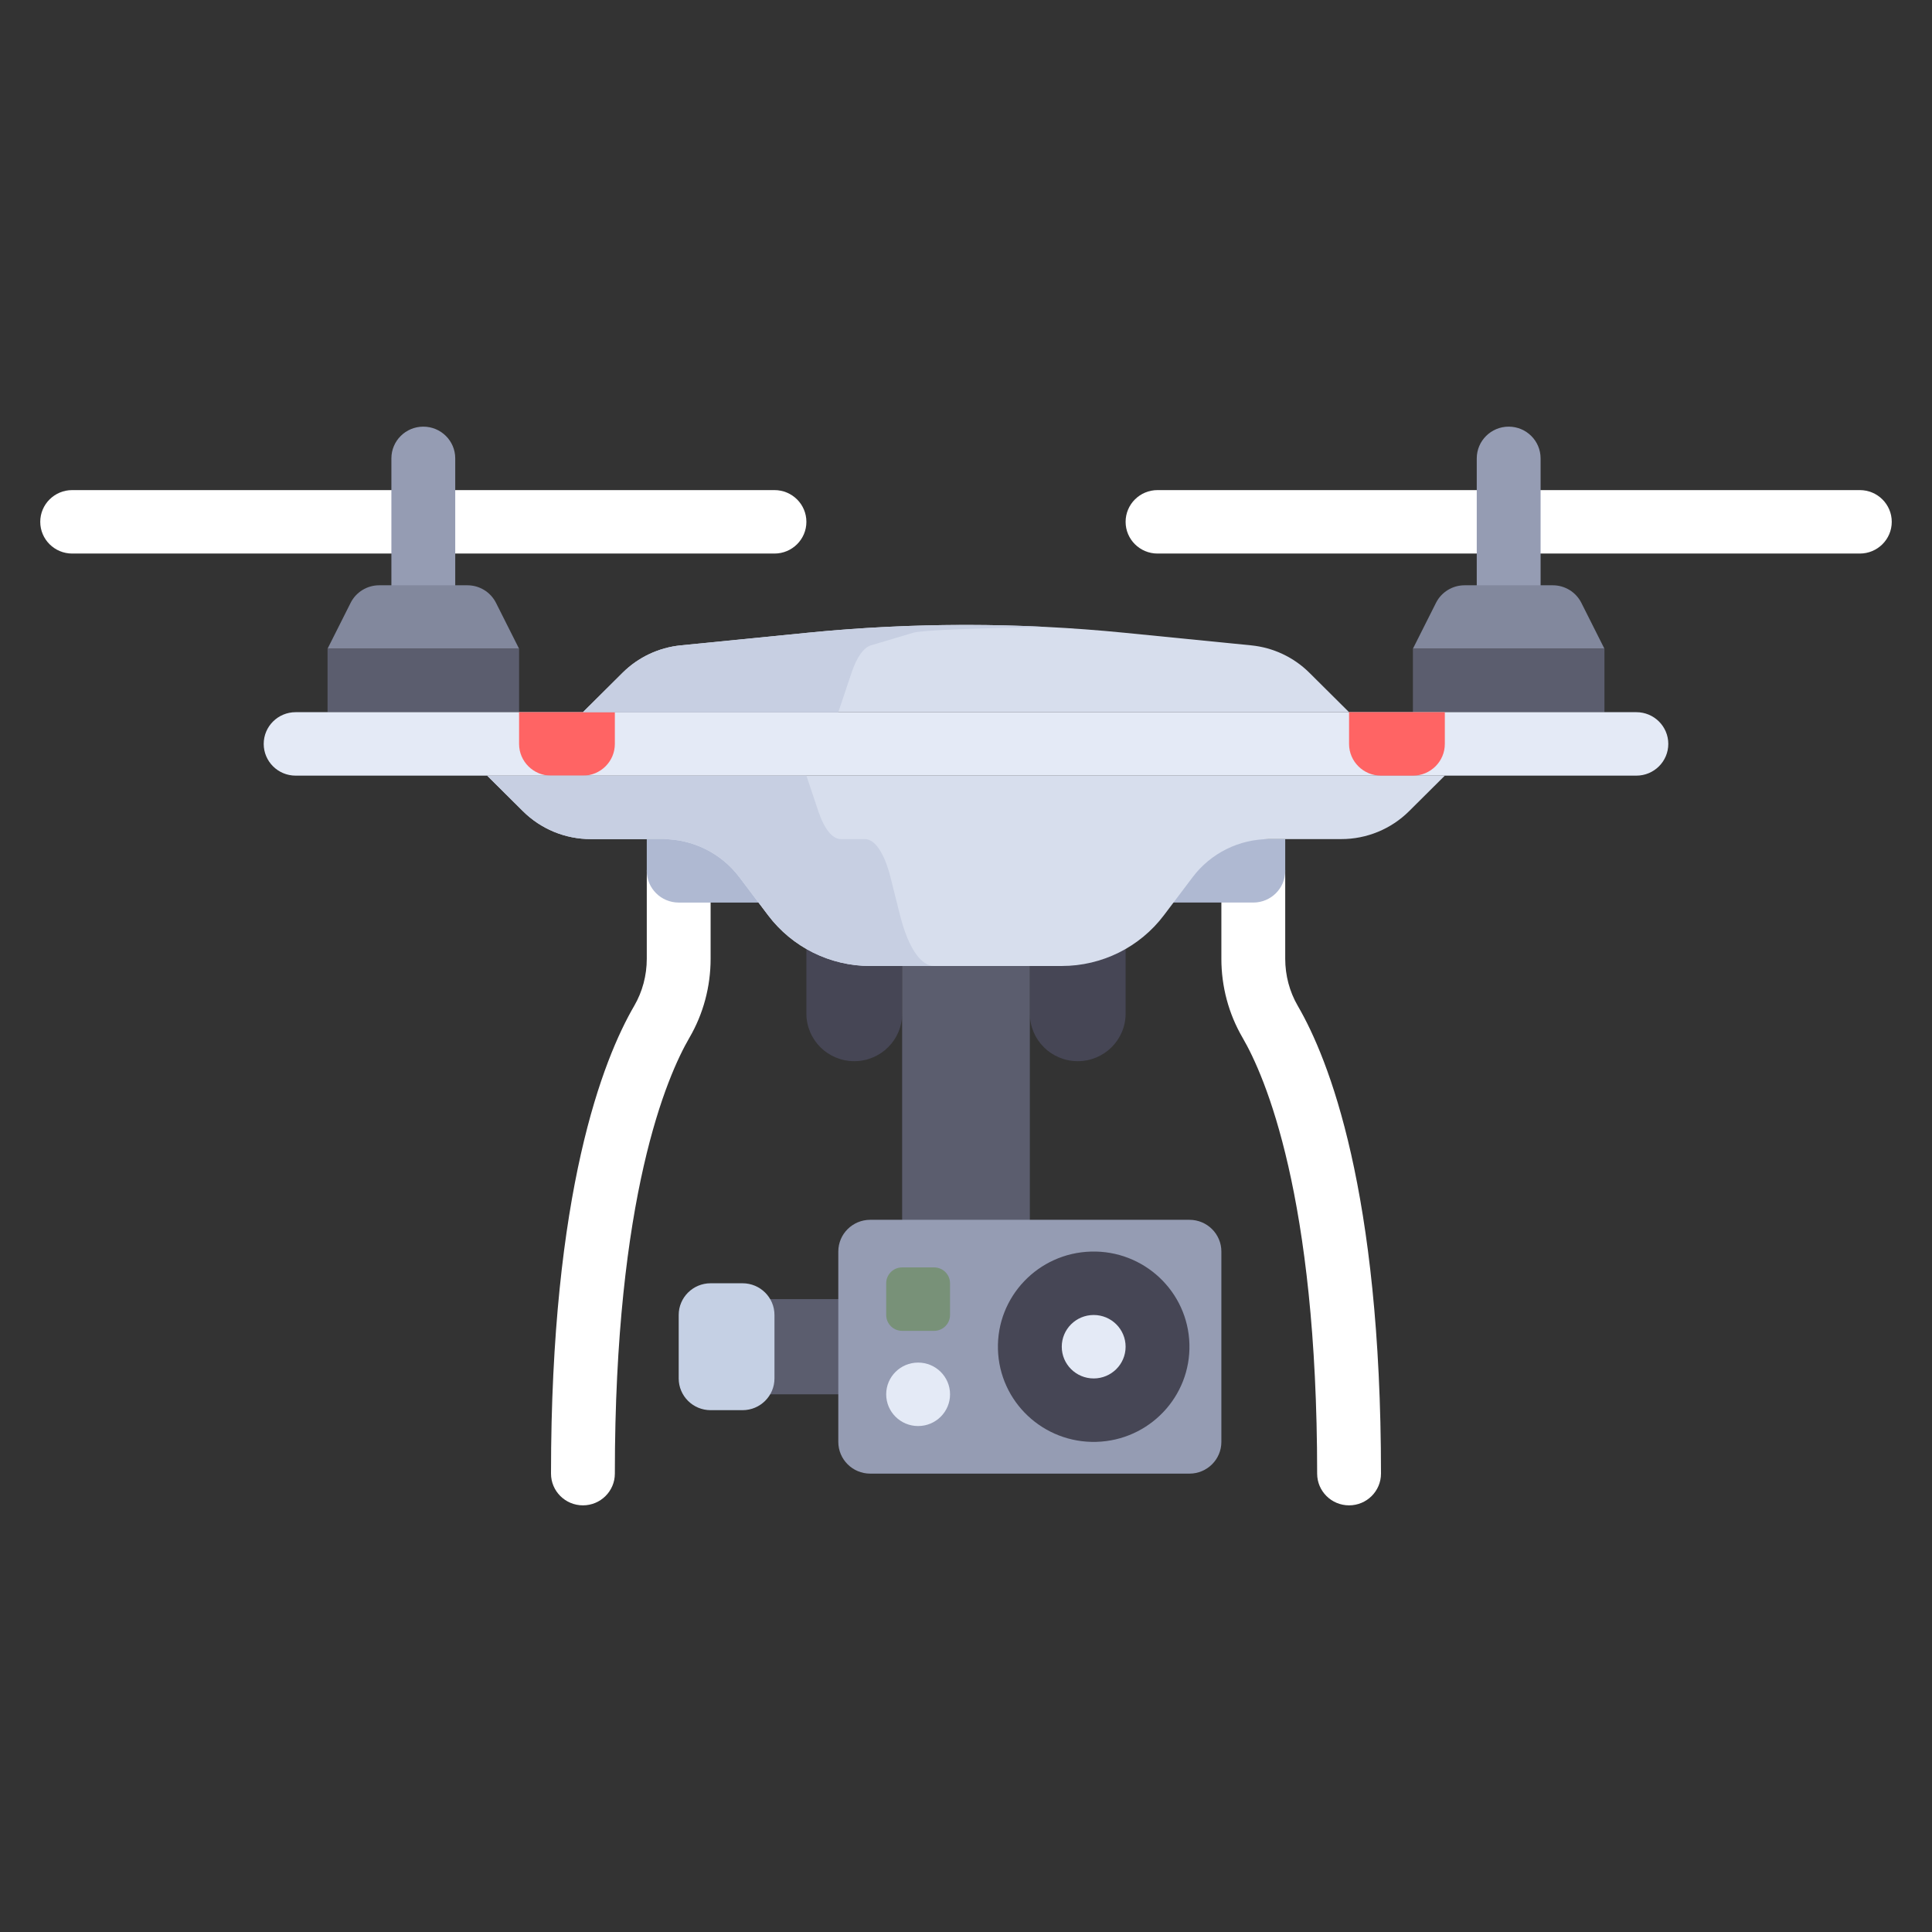 <svg width="240" height="240" viewBox="0 0 240 240" fill="none" xmlns="http://www.w3.org/2000/svg">
<rect x="0" y="0" width="240" height="240" fill="#333333" stroke="none"/>
<g clip-path="url(#clip0_4081_3220)">
<path d="M231.034 68.764H143.793C141.603 68.764 139.827 67 139.827 64.824C139.827 62.647 141.603 60.882 143.793 60.882H231.034C233.224 60.882 235 62.647 235 64.824C235 67 233.224 68.764 231.034 68.764Z" fill="white"/>
<path d="M96.207 68.764H8.966C6.776 68.764 5 67 5 64.824C5 62.647 6.776 60.882 8.966 60.882H96.207C98.397 60.882 100.173 62.647 100.173 64.824C100.173 67 98.397 68.764 96.207 68.764Z" fill="white"/>
<path d="M52.586 53C50.396 53 48.62 54.765 48.62 56.941V76.647H56.551V56.941C56.552 54.765 54.776 53 52.586 53Z" fill="#959CB3"/>
<path d="M187.414 53C185.224 53 183.448 54.765 183.448 56.941V76.647H191.378V56.941C191.38 54.765 189.604 53 187.414 53Z" fill="#959CB3"/>
<path d="M106.121 131.824C102.836 131.824 100.173 129.176 100.173 125.912V114.089C100.173 110.823 102.836 108.177 106.121 108.177C109.406 108.177 112.068 110.824 112.068 114.089V125.912C112.068 129.176 109.406 131.824 106.121 131.824Z" fill="#464655"/>
<path d="M133.88 131.824C130.595 131.824 127.932 129.176 127.932 125.912V114.089C127.932 110.823 130.595 108.177 133.88 108.177C137.164 108.177 139.828 110.824 139.828 114.089V125.912C139.828 129.176 137.164 131.824 133.88 131.824Z" fill="#464655"/>
<path d="M127.93 116.059H112.068V155.471H127.93V116.059Z" fill="#5B5D6E"/>
<path d="M72.414 187C70.224 187 68.448 185.235 68.448 183.059C68.448 147.952 74.925 131.581 78.784 124.95C79.805 123.197 80.345 121.176 80.345 119.107V108.177C80.345 106 82.12 104.235 84.311 104.235C86.5 104.235 88.275 106 88.275 108.177V119.107C88.275 122.562 87.367 125.947 85.649 128.897C82.862 133.684 76.379 148.551 76.379 183.059C76.379 185.235 74.604 187 72.414 187Z" fill="white"/>
<path d="M167.586 187C165.396 187 163.621 185.235 163.621 183.059C163.621 148.551 157.138 133.684 154.35 128.895C152.632 125.947 151.723 122.562 151.723 119.107V108.177C151.723 106 153.499 104.235 155.689 104.235C157.879 104.235 159.655 106 159.655 108.177V119.107C159.655 121.176 160.195 123.197 161.213 124.948C165.075 131.581 171.551 147.952 171.551 183.058C171.552 185.235 169.776 187 167.586 187Z" fill="white"/>
<path d="M84.311 104.236H80.345V108.177C80.345 110.353 82.12 112.119 84.311 112.119H96.207V104.236H84.311Z" fill="#AFB9D2"/>
<path d="M155.689 104.236H143.793V112.118H155.689C157.879 112.118 159.655 110.353 159.655 108.177V104.235L155.689 104.236Z" fill="#AFB9D2"/>
<path d="M64.482 80.588H40.689L43.558 74.884C44.231 73.549 45.604 72.706 47.106 72.706H58.065C59.568 72.706 60.94 73.549 61.613 74.884L64.482 80.588Z" fill="#82889D"/>
<path d="M64.482 80.588H40.689V88.471H64.482V80.588Z" fill="#5B5D6E"/>
<path d="M199.31 80.588H175.516L178.386 74.884C179.058 73.549 180.431 72.706 181.933 72.706H192.893C194.395 72.706 195.768 73.549 196.44 74.884L199.31 80.588Z" fill="#82889D"/>
<path d="M199.31 80.588H175.516V88.471H199.31V80.588Z" fill="#5B5D6E"/>
<path d="M203.275 96.353H36.725C34.535 96.353 32.759 94.588 32.759 92.412C32.759 90.235 34.535 88.47 36.725 88.47H203.275C205.465 88.47 207.241 90.235 207.241 92.412C207.241 94.589 205.465 96.353 203.275 96.353Z" fill="#E4EAF6"/>
<path d="M155.429 80.169L139.729 78.608C126.609 77.304 113.389 77.304 100.271 78.608L84.569 80.169C81.837 80.44 79.282 81.644 77.341 83.573L72.414 88.471H167.586L162.657 83.573C160.716 81.643 158.161 80.44 155.429 80.169Z" fill="#D7DEED"/>
<path d="M60.516 96.353L64.964 100.772C67.194 102.99 70.221 104.235 73.377 104.235H82.327C86.071 104.235 89.598 105.987 91.845 108.965L95.414 113.694C98.409 117.664 103.111 119.999 108.103 119.999H131.896C136.889 119.999 141.59 117.663 144.586 113.694L148.155 108.965C150.402 105.987 153.927 104.235 157.673 104.235H166.623C169.779 104.235 172.804 102.989 175.036 100.772L179.482 96.353H60.516Z" fill="#D7DEED"/>
<path d="M106.616 161.382H93.232V173.206H106.616V161.382Z" fill="#5B5D6E"/>
<path d="M147.759 183.059H108.103C105.913 183.059 104.137 181.294 104.137 179.117V155.47C104.137 153.294 105.913 151.529 108.103 151.529H147.759C149.949 151.529 151.723 153.294 151.723 155.47V179.117C151.723 181.295 149.949 183.059 147.759 183.059Z" fill="#959CB3"/>
<path d="M92.241 175.177H88.275C86.085 175.177 84.31 173.412 84.31 171.235V163.353C84.31 161.176 86.085 159.412 88.275 159.412H92.241C94.431 159.412 96.207 161.176 96.207 163.353V171.235C96.207 173.412 94.431 175.177 92.241 175.177Z" fill="#C5D0E4"/>
<path d="M136.192 179.114C142.76 178.932 147.936 173.494 147.754 166.966C147.572 160.438 142.099 155.293 135.531 155.475C128.963 155.656 123.787 161.095 123.969 167.622C124.151 174.15 129.624 179.295 136.192 179.114Z" fill="#464655"/>
<path d="M135.862 171.236C138.052 171.236 139.827 169.471 139.827 167.294C139.827 165.118 138.052 163.353 135.862 163.353C133.671 163.353 131.896 165.118 131.896 167.294C131.896 169.471 133.671 171.236 135.862 171.236Z" fill="#E4EAF6"/>
<path d="M114.052 177.148C116.242 177.148 118.018 175.383 118.018 173.206C118.018 171.029 116.242 169.265 114.052 169.265C111.862 169.265 110.086 171.029 110.086 173.206C110.086 175.383 111.862 177.148 114.052 177.148Z" fill="#E4EAF6"/>
<path d="M116.034 165.324H112.068C110.973 165.324 110.086 164.441 110.086 163.353V159.412C110.086 158.323 110.973 157.441 112.068 157.441H116.034C117.129 157.441 118.016 158.323 118.016 159.412V163.353C118.016 164.441 117.129 165.324 116.034 165.324Z" fill="#789178"/>
<path d="M72.414 96.353H68.448C66.258 96.353 64.482 94.588 64.482 92.412V88.47H76.379V92.412C76.379 94.589 74.604 96.353 72.414 96.353Z" fill="#FF6464"/>
<path d="M175.517 96.353H171.551C169.361 96.353 167.585 94.588 167.585 92.412V88.47H179.482V92.412C179.482 94.589 177.707 96.353 175.517 96.353Z" fill="#FF6464"/>
<path d="M108.19 80.168L113.423 78.607C114.501 78.286 120.897 78.044 129.97 77.882C120.07 77.387 110.142 77.626 100.271 78.607L84.571 80.168C81.837 80.439 79.284 81.643 77.341 83.572L72.414 88.471H104.137L105.781 83.573C106.428 81.643 107.279 80.44 108.19 80.168Z" fill="#C7CFE2"/>
<path d="M111.805 113.694L110.616 108.965C109.866 105.988 108.691 104.236 107.443 104.236H104.458C103.407 104.236 102.399 102.989 101.655 100.772L100.173 96.353H60.518L64.964 100.772C67.196 102.99 70.221 104.236 73.377 104.236H82.327C86.073 104.236 89.598 105.988 91.845 108.965L95.414 113.694C98.409 117.664 103.111 120 108.104 120H116.034C114.371 120 112.803 117.664 111.805 113.694Z" fill="#C7CFE2"/>
</g>
<defs>
<clipPath id="clip0_4081_3220">
<rect width="230" height="134" fill="white" transform="translate(5 53)"/>
</clipPath>
</defs>
</svg>
